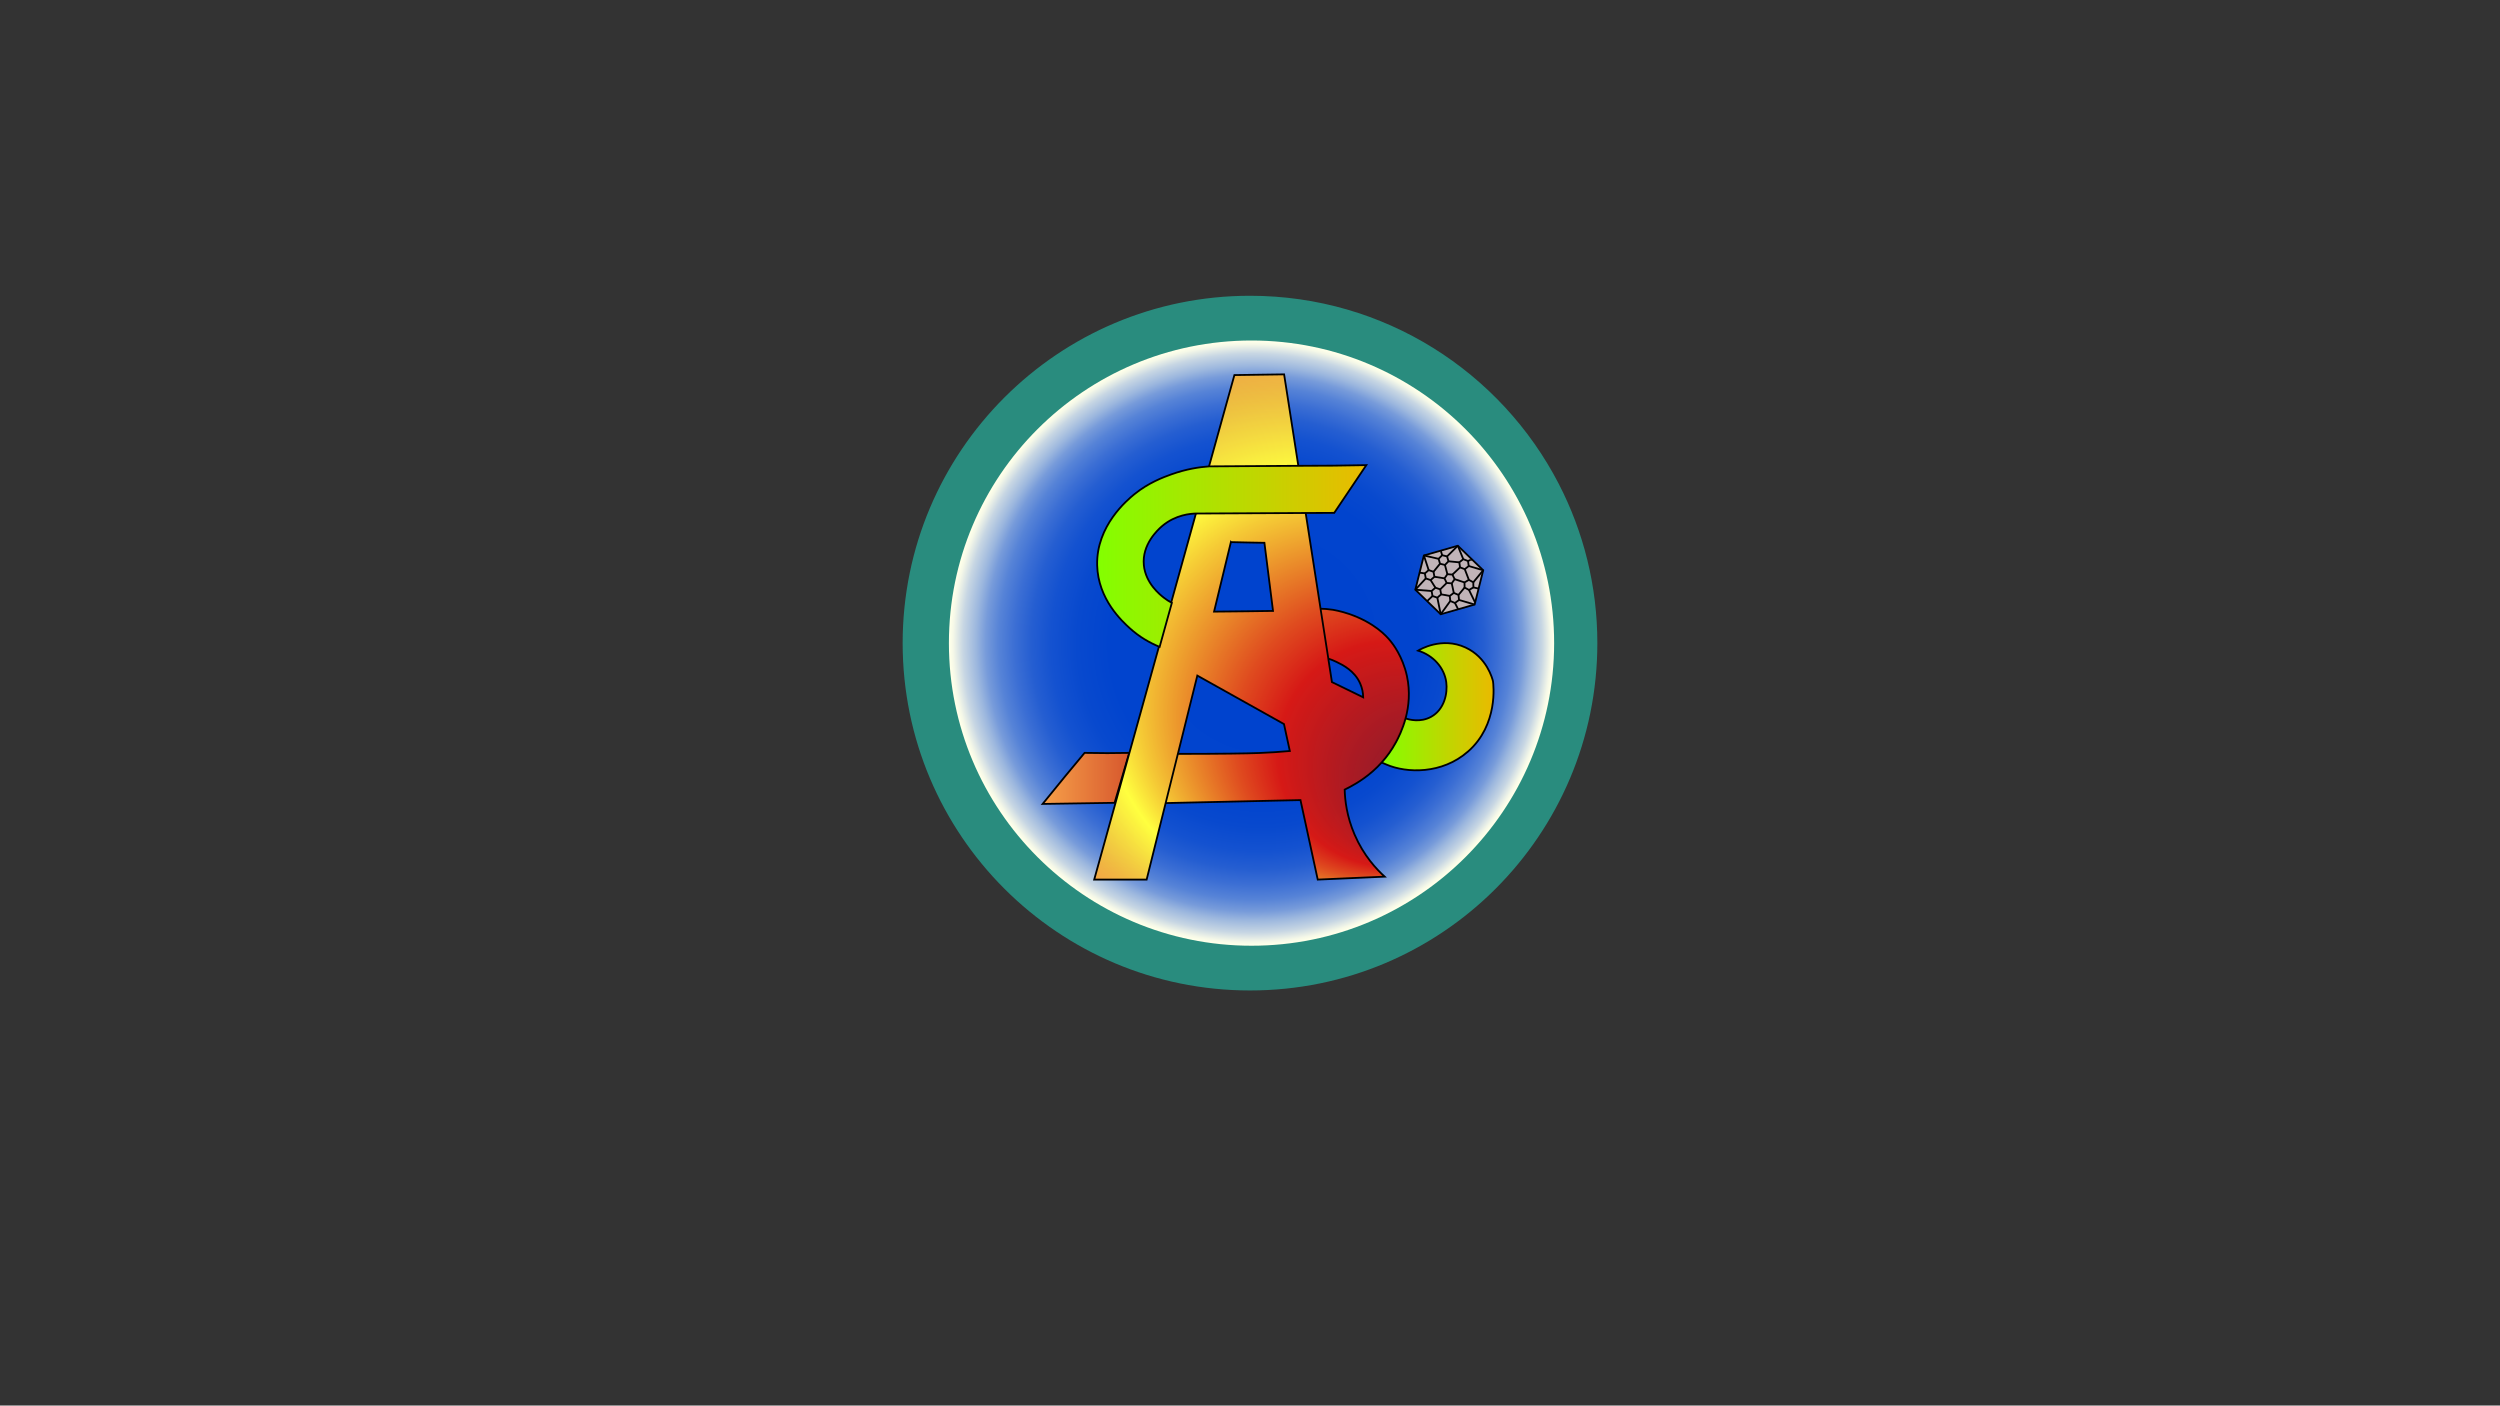 <?xml version="1.0" encoding="UTF-8"?>
<svg id="Layer_1" xmlns="http://www.w3.org/2000/svg" version="1.1" xmlns:xlink="http://www.w3.org/1999/xlink" viewBox="0 0 1366 768">
  <rect x="0" y="0" width="1366" height="768" fill="#333333" stroke="none"/>
  <!-- Generator: Adobe Illustrator 29.3.1, SVG Export Plug-In . SVG Version: 2.1.0 Build 151)  -->
  <defs>
    <radialGradient id="radial-gradient" cx="683.83" cy="351.4" fx="697.1" fy="351.4" r="164.8" gradientUnits="userSpaceOnUse">
      <stop offset=".22" stop-color="#0043ce"/>
      <stop offset=".51" stop-color="#0144ce"/>
      <stop offset=".61" stop-color="#0849ce"/>
      <stop offset=".69" stop-color="#1452d0"/>
      <stop offset=".75" stop-color="#255ed1"/>
      <stop offset=".8" stop-color="#3b6ed4"/>
      <stop offset=".85" stop-color="#5683d7"/>
      <stop offset=".89" stop-color="#779bda"/>
      <stop offset=".92" stop-color="#9cb7de"/>
      <stop offset=".96" stop-color="#c7d6e3"/>
      <stop offset=".99" stop-color="#f5f8e8"/>
      <stop offset="1" stop-color="#feffe9"/>
    </radialGradient>
    <linearGradient id="linear-gradient" x1="754.63" y1="386.15" x2="816.08" y2="386.15" gradientUnits="userSpaceOnUse">
      <stop offset="0" stop-color="#83ff00"/>
      <stop offset="1" stop-color="#eaba00"/>
    </linearGradient>
    <linearGradient id="linear-gradient1" x1="569.7" y1="425.32" x2="617" y2="425.32" gradientUnits="userSpaceOnUse">
      <stop offset="0" stop-color="#f6a049"/>
      <stop offset="1" stop-color="#d7572d"/>
    </linearGradient>
    <radialGradient id="radial-gradient1" cx="683.83" cy="342.59" fx="800.66" fy="449.51" r="175.65" gradientUnits="userSpaceOnUse">
      <stop offset="0" stop-color="#891414" stop-opacity=".8"/>
      <stop offset=".35" stop-color="#d61916"/>
      <stop offset=".43" stop-color="#df4b1f"/>
      <stop offset=".61" stop-color="#f5ca35"/>
      <stop offset=".68" stop-color="#ffff3f"/>
      <stop offset="1" stop-color="#ff7f23" stop-opacity=".8"/>
    </radialGradient>
    <linearGradient id="linear-gradient2" x1="599.48" y1="303.8" x2="746.55" y2="303.8" gradientUnits="userSpaceOnUse">
      <stop offset="0" stop-color="#83ff00"/>
      <stop offset="1" stop-color="#eaba00"/>
    </linearGradient>
  </defs>
  <path d="M851.72,264.4c13.47,26.06,21.07,55.64,21.07,87,0,104.82-84.97,189.79-189.79,189.79s-189.79-84.97-189.79-189.79,84.97-189.79,189.79-189.79c73.46,0,137.17,41.73,168.72,102.79" fill="#298c7e"/>
  <circle cx="683.83" cy="351.4" r="165.35" fill="url(#radial-gradient)"/>
  <path d="M802.09,410.66c-14.23,12.48-33.51,11.83-44.49,7.12-.99-.43-1.98-.85-2.97-1.27,2.75-3.06,5.42-6.7,7.73-11,1.16-2.16,3.61-6.84,5.28-13.19.24.11.47.23.71.35,1.47.46,7.67,2.25,13.57-.99,7.24-3.97,9.15-12.79,8.31-18.98-1.08-7.93-7.13-14.64-15.39-17.19.9-.56,12.91-7.74,25.93-1.71,11.64,5.39,14.65,16.96,15,18.43.23,1.62,3.03,23.79-13.67,38.44Z" fill="url(#linear-gradient)" stroke="#000" stroke-miterlimit="10"/>
  <g>
    <path d="M569.7,439.27c4.08-5.07,8.25-10.19,12.4-15.24,3.48-4.22,7.01-8.48,10.51-12.66,4.01.09,8.09.13,12.13.13h.51c3.9,0,7.86-.05,11.76-.13l-7.99,27.29-39.31.61Z" fill="url(#linear-gradient1)"/>
    <path d="M592.84,411.88c3.94.08,7.92.13,11.86.13h.54c3.68,0,7.4-.04,11.08-.12l-7.69,26.28-37.88.59c3.87-4.81,7.81-9.64,11.73-14.4,3.42-4.15,6.9-8.35,10.35-12.47M617.67,410.85c-4.06.09-8.21.15-12.43.15-.18,0-.36,0-.54,0-4.18,0-8.29-.05-12.32-.14-3.55,4.23-7.1,8.52-10.67,12.85-4.43,5.38-8.78,10.74-13.07,16.07,13.58-.21,27.16-.42,40.74-.63,2.76-9.43,5.52-18.87,8.28-28.3h0Z"/>
  </g>
  <path d="M617.25,410.85c-2.51,9.05-5.03,18.1-7.54,27.16l-11.84,42.6h28.65c.22-.9,5.01-20.15,5.23-21.06,1.79-7.21,3.56-14.32,5.16-20.75,24.56-.54,49.11-1.08,73.67-1.63,3.14,14.48,6.29,28.96,9.43,43.44,12.19-.54,24.38-1.07,36.57-1.61-4.35-3.95-11.46-11.44-16.43-22.97-4.32-10.01-5.27-18.98-5.42-24.58,1.05-.5,2.09-1.04,3.15-1.62,3.38-1.86,10.5-5.88,17.18-13.33,2.75-3.06,5.42-6.7,7.73-11,1.16-2.16,3.61-6.84,5.28-13.19,1.67-6.3,2.56-14.25.66-22.99-2.33-10.7-7.75-17.57-8.9-18.98-2.44-3.01-8.84-10.05-22.54-14.83-4.48-1.56-8.88-2.31-8.88-2.31-2.71-.43-5.06-.57-6.86-.6q1.41,9.08,4.24,27.24-2.82-18.16-4.24-27.24c-2.71-17.44-5.43-34.88-8.14-52.32-1.34-8.6-2.67-17.19-4.01-25.78-2.59-16.65-5.18-33.3-7.77-49.95-9.05.13-18.11.26-27.16.39l-13.86,49.87-7.82,28.15-12.9,46.43c-2.23,8.02-4.45,16.03-6.68,24.05-5.32,19.13-10.63,38.27-15.95,57.4ZM672.57,296.21c3.06.08,6.13.15,9.21.21,3.04.06,6.08.12,9.1.17,1.57,12.41,3.13,24.81,4.7,37.22-2.73.04-6.18.08-8.95.12-2.76.04-4.85.07-4.85.07,0,0-4.57.05-9.15.1-4.58.05-9.19.1-9.27.1l9.2-38ZM643.59,411.93c3.54-14.26,7.09-28.52,10.63-42.79,15.78,8.83,31.56,17.66,47.34,26.49,1.07,4.91,2.13,9.81,3.2,14.72-2.58.25-5.26.45-8.05.63,0,0-4.11.27-8.66.46-5.99.25-22.43.5-44.46.48q-2.23,8.96-6.68,26.87,4.45-17.91,6.68-26.87M725.77,359.86c1.43.46,2.88,1.04,4.39,1.76,3.56,1.71,9.99,4.9,13.05,11.86,1.11,2.53,1.58,5.1,1.64,7.53-5.69-2.77-11.38-5.54-17.08-8.32-.67-4.28-1.33-8.56-2-12.85" fill="url(#radial-gradient1)" stroke="#000" stroke-miterlimit="10"/>
  <path d="M746.55,254.15c-5.85,8.69-11.69,17.38-17.53,26.08-5.35.02-10.69.05-16.04.07-19.85.1-39.69.2-59.54.29-2.77.07-11.04.62-18.37,6.79-2.43,2.04-11.19,10.11-10.07,21.45.97,9.94,8.91,16.18,10.95,17.76,1.3,1.01,2.69,1.95,4.35,2.82l-6.68,24.04c-5.48-2.23-11.05-5.41-16.34-10.22-4.05-3.69-17.33-15.78-17.79-34.4-.53-21.55,16.54-35.69,20.27-38.74,7.69-6.3,15.96-9.35,20.17-10.87,8.19-2.95,15.46-4.01,20.67-4.39,16.12-.11,32.25-.21,48.37-.31,6.6-.03,13.2-.06,19.81-.09,5.92-.1,11.84-.19,17.77-.28Z" fill="url(#linear-gradient2)" stroke="#000" stroke-miterlimit="10"/>
  <g>
    <polygon points="787.2 335.63 805.74 330.32 810.42 311.6 796.55 298.2 778 303.51 773.33 322.22 787.2 335.63" fill="#c1b4b8" stroke="#000" stroke-miterlimit="10"/>
    <polygon points="789.52 308.69 791.45 306.69 790.68 304.03 787.99 303.35 786.06 305.35 786.83 308.02 789.52 308.69" fill="#c1b4b8" stroke="#000" stroke-miterlimit="10"/>
    <polygon points="797.77 310 800.36 311.01 802.52 309.28 802.11 306.54 799.53 305.53 797.36 307.26 797.77 310" fill="#c1b4b8" stroke="#000" stroke-miterlimit="10"/>
    <polygon points="802.68 322.37 805.06 320.95 805.01 318.17 802.59 316.83 800.21 318.25 800.26 321.03 802.68 322.37" fill="#c1b4b8" stroke="#000" stroke-miterlimit="10"/>
    <polygon points="792.45 328.37 794.99 329.47 797.22 327.82 796.91 325.07 794.36 323.96 792.14 325.61 792.45 328.37" fill="#c1b4b8" stroke="#000" stroke-miterlimit="10"/>
    <polygon points="782.74 325.66 785.36 326.56 787.46 324.75 786.93 322.02 784.31 321.12 782.21 322.93 782.74 325.66" fill="#c1b4b8" stroke="#000" stroke-miterlimit="10"/>
    <polygon points="781.69 316.96 783.78 315.14 783.26 312.42 780.63 311.51 778.54 313.33 779.06 316.05 781.69 316.96" fill="#c1b4b8" stroke="#000" stroke-miterlimit="10"/>
    <polygon points="790.47 318.53 793.23 318.75 794.81 316.46 793.61 313.96 790.85 313.74 789.27 316.02 790.47 318.53" fill="#c1b4b8" stroke="#000" stroke-miterlimit="10"/>
    <line x1="789.52" y1="308.69" x2="790.85" y2="313.74" fill="none" stroke="#000" stroke-miterlimit="10"/>
    <line x1="783.78" y1="315.14" x2="789.27" y2="316.02" fill="none" stroke="#000" stroke-miterlimit="10"/>
    <line x1="786.93" y1="322.02" x2="790.47" y2="318.53" fill="none" stroke="#000" stroke-miterlimit="10"/>
    <line x1="797.77" y1="310" x2="793.61" y2="313.96" fill="none" stroke="#000" stroke-miterlimit="10"/>
    <line x1="800.21" y1="318.25" x2="794.81" y2="316.46" fill="none" stroke="#000" stroke-miterlimit="10"/>
    <line x1="794.36" y1="323.96" x2="793.23" y2="318.75" fill="none" stroke="#000" stroke-miterlimit="10"/>
    <line x1="786.83" y1="308.02" x2="783.26" y2="312.42" fill="none" stroke="#000" stroke-miterlimit="10"/>
    <line x1="797.36" y1="307.26" x2="791.45" y2="306.69" fill="none" stroke="#000" stroke-miterlimit="10"/>
    <line x1="802.59" y1="316.83" x2="800.36" y2="311.01" fill="none" stroke="#000" stroke-miterlimit="10"/>
    <line x1="796.91" y1="325.07" x2="800.26" y2="321.03" fill="none" stroke="#000" stroke-miterlimit="10"/>
    <line x1="787.46" y1="324.75" x2="792.14" y2="325.61" fill="none" stroke="#000" stroke-miterlimit="10"/>
    <line x1="781.69" y1="316.96" x2="784.31" y2="321.12" fill="none" stroke="#000" stroke-miterlimit="10"/>
    <line x1="782.21" y1="322.93" x2="773.33" y2="322.22" fill="none" stroke="#000" stroke-miterlimit="10"/>
    <line x1="792.45" y1="328.37" x2="787.2" y2="335.63" fill="none" stroke="#000" stroke-miterlimit="10"/>
    <line x1="802.68" y1="322.37" x2="806.01" y2="329.23" fill="none" stroke="#000" stroke-miterlimit="10"/>
    <line x1="802.52" y1="309.28" x2="810.42" y2="311.6" fill="none" stroke="#000" stroke-miterlimit="10"/>
    <line x1="778" y1="303.51" x2="780.63" y2="311.51" fill="none" stroke="#000" stroke-miterlimit="10"/>
    <line x1="790.68" y1="304.03" x2="796.55" y2="298.2" fill="none" stroke="#000" stroke-miterlimit="10"/>
    <line x1="802.11" y1="306.54" x2="803.47" y2="305.93" fill="none" stroke="#000" stroke-miterlimit="10"/>
    <line x1="782.74" y1="325.66" x2="779.78" y2="328.45" fill="none" stroke="#000" stroke-miterlimit="10"/>
    <line x1="803.47" y1="305.93" x2="804.31" y2="305.7" fill="none" stroke="#000" stroke-miterlimit="10"/>
    <line x1="794.99" y1="329.47" x2="796.73" y2="332.9" fill="none" stroke="#000" stroke-miterlimit="10"/>
    <line x1="805.06" y1="320.95" x2="807.92" y2="321.62" fill="none" stroke="#000" stroke-miterlimit="10"/>
    <line x1="778.54" y1="313.33" x2="775.66" y2="312.87" fill="none" stroke="#000" stroke-miterlimit="10"/>
    <path d="M787.99,303.35c-.23-.74-.46-1.47-.68-2.21" fill="none" stroke="#000" stroke-miterlimit="10"/>
    <line x1="805.01" y1="318.17" x2="810.42" y2="311.6" fill="none" stroke="#000" stroke-miterlimit="10"/>
    <line x1="797.22" y1="327.82" x2="805.74" y2="330.32" fill="none" stroke="#000" stroke-miterlimit="10"/>
    <line x1="785.36" y1="326.56" x2="787.2" y2="335.63" fill="none" stroke="#000" stroke-miterlimit="10"/>
    <line x1="779.06" y1="316.05" x2="773.33" y2="322.22" fill="none" stroke="#000" stroke-miterlimit="10"/>
    <line x1="786.06" y1="305.35" x2="778" y2="303.51" fill="none" stroke="#000" stroke-miterlimit="10"/>
    <line x1="799.53" y1="305.53" x2="796.55" y2="298.2" fill="none" stroke="#000" stroke-miterlimit="10"/>
  </g>
</svg>